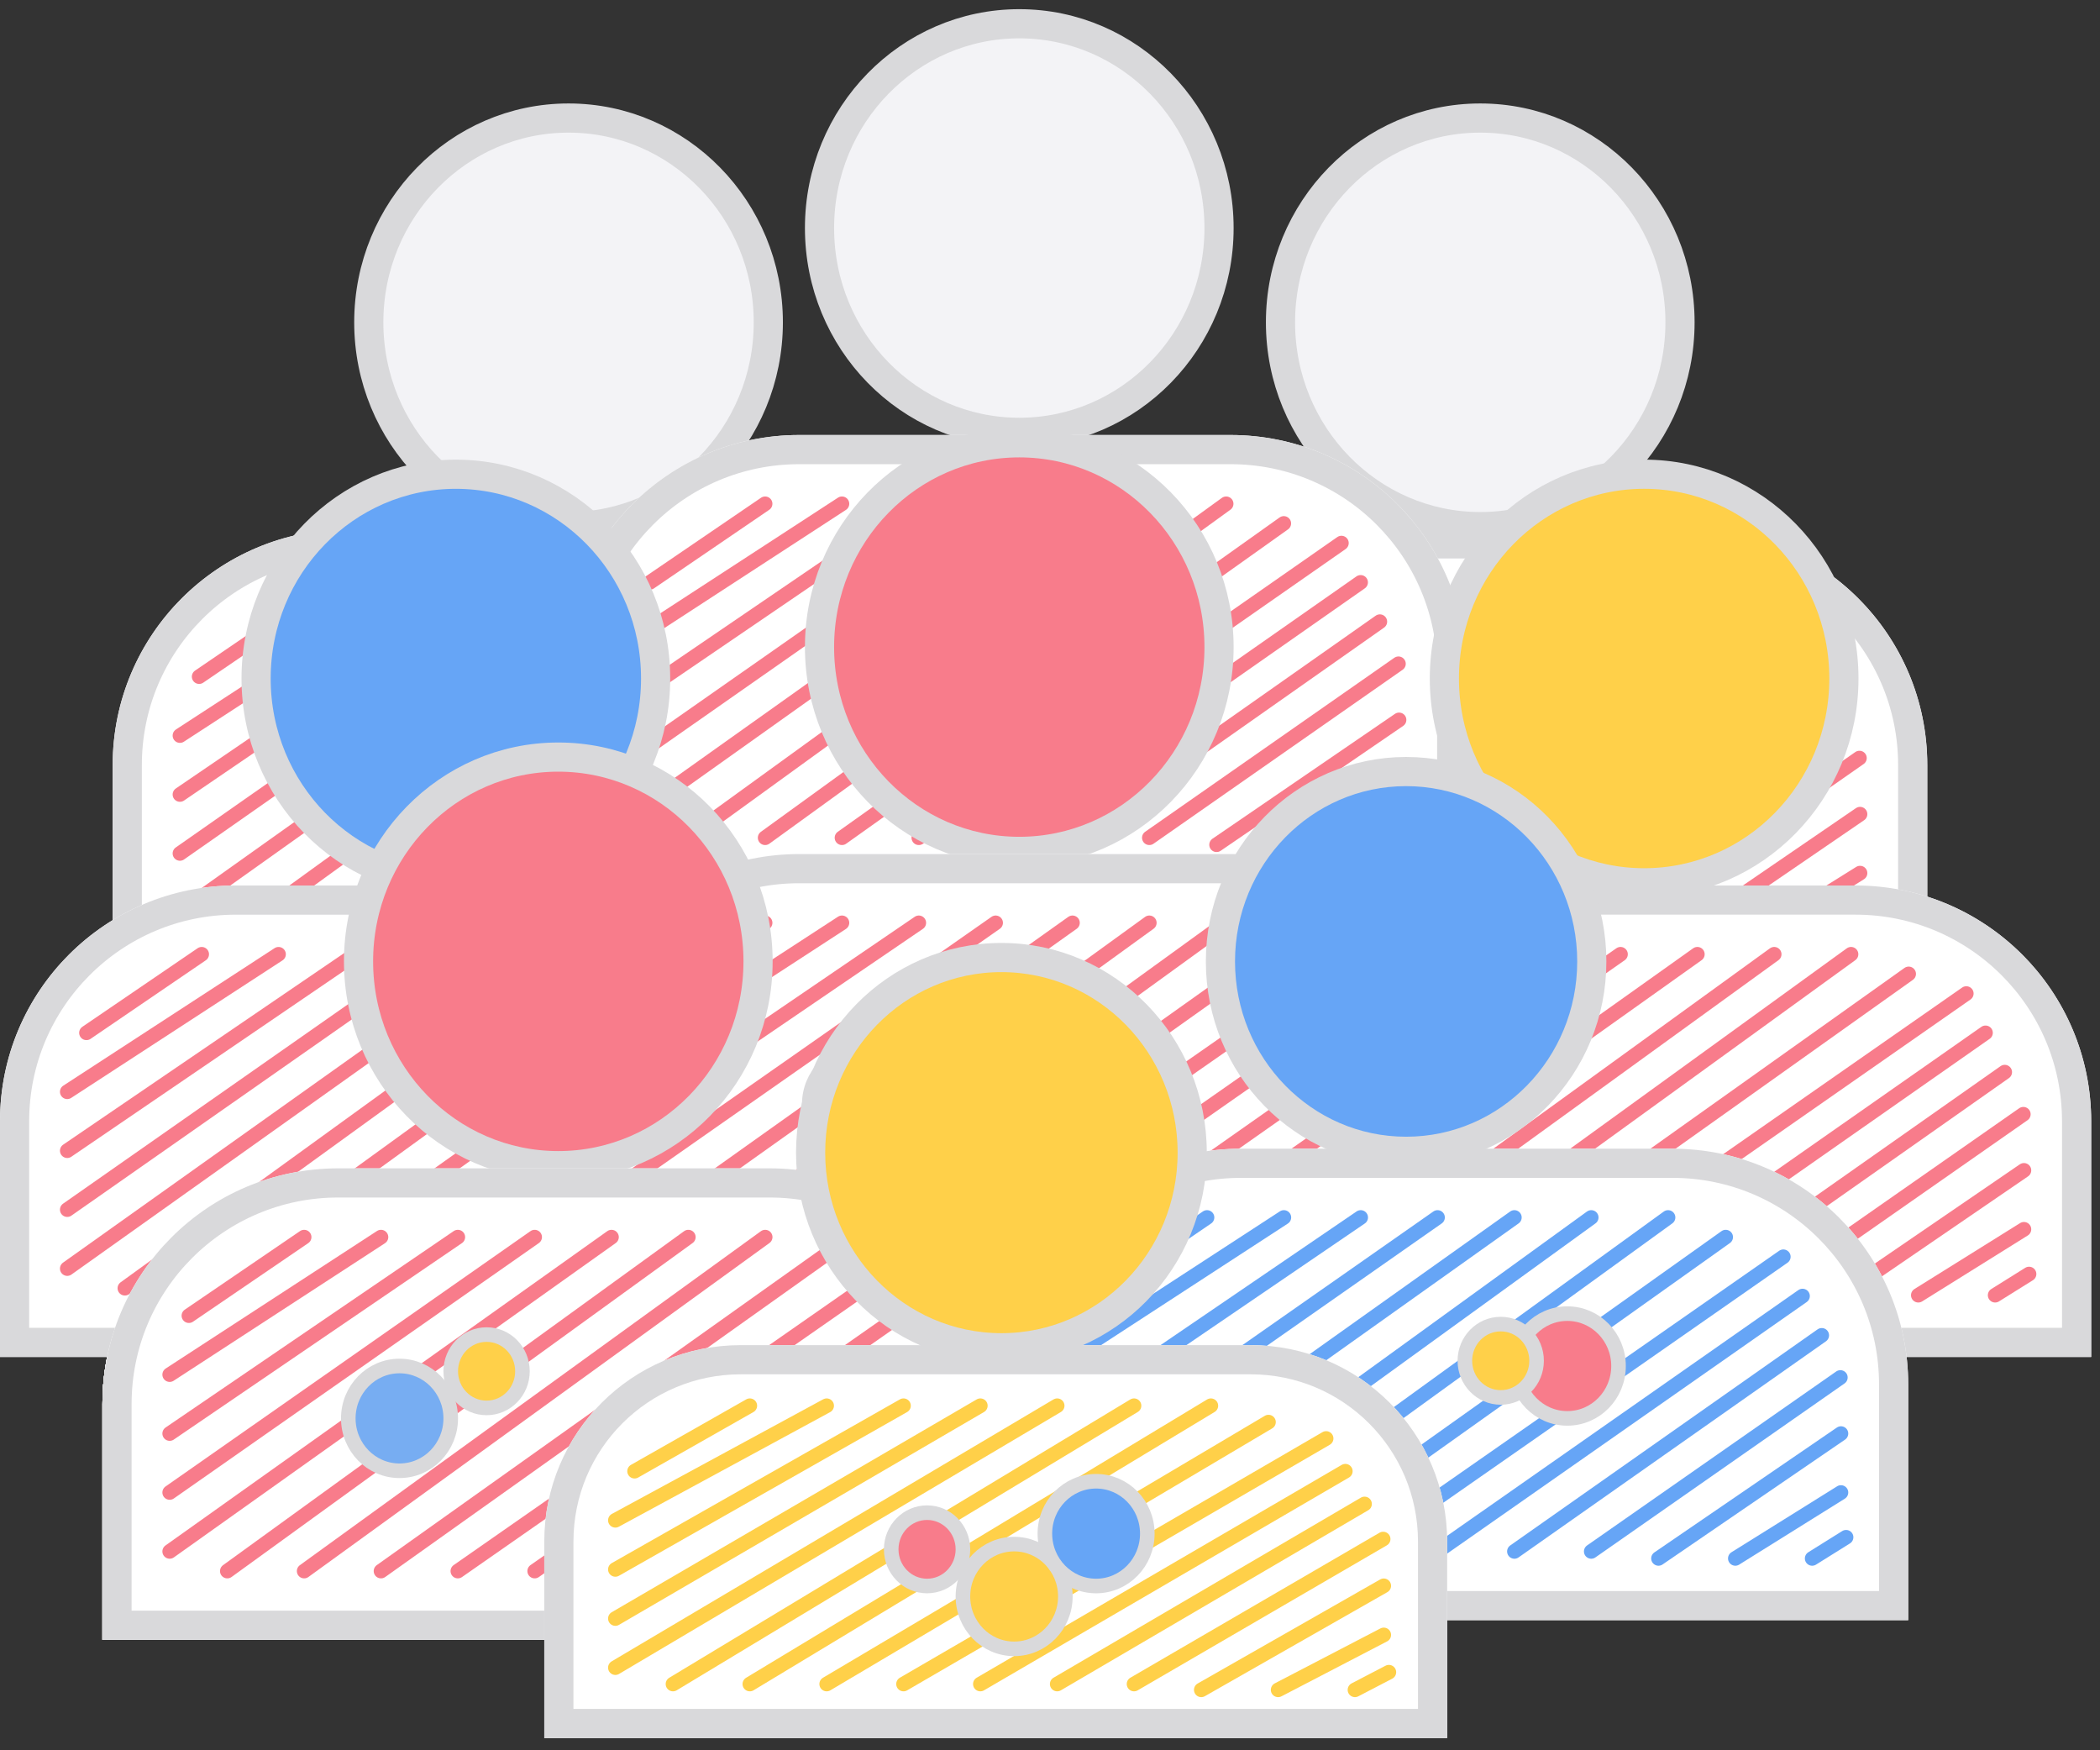 <?xml version="1.0" encoding="UTF-8"?>
<svg width="144px" height="120px" viewBox="0 0 144 120" version="1.1" xmlns="http://www.w3.org/2000/svg" xmlns:xlink="http://www.w3.org/1999/xlink">
    <rect x="0" y="0" width="144" height="120" fill="#333333" stroke="none"/>
    <!-- Generator: Sketch 43.2 (39069) - http://www.bohemiancoding.com/sketch -->
    <title>Group 2</title>
    <desc>Created with Sketch.</desc>
    <defs>
        <path d="M0,16.163 C0,7.236 7.238,0 16.166,0 L45.747,0 C54.675,0 61.912,7.235 61.912,16.163 L61.912,32.326 L0,32.326 L0,16.163 Z" id="path-1"></path>
        <path d="M0,16.163 C0,7.236 7.238,0 16.166,0 L45.747,0 C54.675,0 61.912,7.235 61.912,16.163 L61.912,32.326 L0,32.326 L0,16.163 Z" id="path-2"></path>
        <path d="M0,16.163 C0,7.236 7.238,0 16.166,0 L45.747,0 C54.675,0 61.912,7.235 61.912,16.163 L61.912,32.326 L0,32.326 L0,16.163 Z" id="path-3"></path>
        <path d="M0,16.163 C0,7.236 7.238,0 16.166,0 L45.747,0 C54.675,0 61.912,7.235 61.912,16.163 L61.912,32.326 L0,32.326 L0,16.163 Z" id="path-4"></path>
        <path d="M0,16.163 C0,7.236 7.238,0 16.166,0 L45.747,0 C54.675,0 61.912,7.235 61.912,16.163 L61.912,32.326 L0,32.326 L0,16.163 Z" id="path-5"></path>
        <path d="M0,16.163 C0,7.236 7.238,0 16.166,0 L45.747,0 C54.675,0 61.912,7.235 61.912,16.163 L61.912,32.326 L0,32.326 L0,16.163 Z" id="path-6"></path>
        <path d="M0,44.359 C0,35.432 7.238,28.196 16.166,28.196 L45.747,28.196 C54.675,28.196 61.912,35.43 61.912,44.359 L61.912,60.522 L0,60.522 L0,44.359 Z" id="path-7"></path>
        <path d="M0,44.359 C0,35.432 7.238,28.196 16.166,28.196 L45.747,28.196 C54.675,28.196 61.912,35.43 61.912,44.359 L61.912,60.522 L0,60.522 L0,44.359 Z" id="path-8"></path>
        <path d="M0,44.359 C0,35.432 7.238,28.196 16.166,28.196 L45.747,28.196 C54.675,28.196 61.912,35.43 61.912,44.359 L61.912,60.522 L0,60.522 L0,44.359 Z" id="path-9"></path>
        <path d="M0,44.359 C0,35.432 7.238,28.196 16.166,28.196 L45.747,28.196 C54.675,28.196 61.912,35.43 61.912,44.359 L61.912,60.522 L0,60.522 L0,44.359 Z" id="path-10"></path>
        <path d="M81.483,75.872 C81.483,66.946 88.721,59.709 97.649,59.709 L127.229,59.709 C136.157,59.709 143.395,66.944 143.395,75.872 L143.395,92.036 L81.483,92.036 L81.483,75.872 Z" id="path-11"></path>
        <path d="M0,44.359 C0,35.432 7.238,28.196 16.166,28.196 L45.747,28.196 C54.675,28.196 61.912,35.43 61.912,44.359 L61.912,60.522 L0,60.522 L0,44.359 Z" id="path-12"></path>
        <path d="M0,44.359 C0,35.432 7.238,28.196 16.166,28.196 L45.747,28.196 C54.675,28.196 61.912,35.43 61.912,44.359 L61.912,60.522 L0,60.522 L0,44.359 Z" id="path-13"></path>
        <path d="M0,16.163 C0,7.236 7.238,0 16.166,0 L45.747,0 C54.675,0 61.912,7.235 61.912,16.163 L61.912,32.326 L0,32.326 L0,16.163 Z" id="path-14"></path>
        <path d="M0,13.469 C0,6.03 6.021,0 13.472,0 L48.44,0 C55.88,0 61.912,6.029 61.912,13.469 L61.912,26.939 L0,26.939 L0,13.469 Z" id="path-15"></path>
    </defs>
    <g id="Page-1" stroke="none" stroke-width="1" fill="none" fill-rule="evenodd">
        <g id="Desktop-HD" transform="translate(-648, -1654)">
            <g id="Group-17" transform="translate(221, 1529)">
                <g id="Group-25">
                    <g id="Group-24" transform="translate(0, 90)">
                        <g id="Group-2" transform="translate(427, 36)">
                            <g id="Group-7" transform="translate(7.024, 79.102)">
                                <g id="Group-8">
                                    <g id="Rectangle-3">
                                        <use fill="#FFFFFF" fill-rule="evenodd" xlink:href="#path-1"></use>
                                        <path stroke="#D9D9DB" stroke-width="2" d="M60.912,31.326 L1,31.326 L1,16.163 C1,7.789 7.79,1 16.166,1 L45.747,1 C54.123,1 60.912,7.788 60.912,16.163 L60.912,31.326 Z"></path>
                                    </g>
                                </g>
                            </g>
                            <g id="Group-7" transform="translate(7.024, 79.102)">
                                <g id="Group-8">
                                    <g id="Rectangle-3">
                                        <use fill="#FFFFFF" fill-rule="evenodd" xlink:href="#path-2"></use>
                                        <path stroke="#D9D9DB" stroke-width="2" d="M60.912,31.326 L1,31.326 L1,16.163 C1,7.789 7.79,1 16.166,1 L45.747,1 C54.123,1 60.912,7.788 60.912,16.163 L60.912,31.326 Z"></path>
                                    </g>
                                </g>
                            </g>
                            <g id="Group-7" transform="translate(7.024, 79.102)">
                                <g id="Group-8">
                                    <g id="Rectangle-3">
                                        <use fill="#FFFFFF" fill-rule="evenodd" xlink:href="#path-3"></use>
                                        <path stroke="#D9D9DB" stroke-width="2" d="M60.912,31.326 L1,31.326 L1,16.163 C1,7.789 7.79,1 16.166,1 L45.747,1 C54.123,1 60.912,7.788 60.912,16.163 L60.912,31.326 Z"></path>
                                    </g>
                                </g>
                            </g>
                            <g id="Group-7" transform="translate(7.024, 79.102)">
                                <g id="Group-8">
                                    <g id="Rectangle-3">
                                        <use fill="#FFFFFF" fill-rule="evenodd" xlink:href="#path-4"></use>
                                        <path stroke="#D9D9DB" stroke-width="2" d="M60.912,31.326 L1,31.326 L1,16.163 C1,7.789 7.79,1 16.166,1 L45.747,1 C54.123,1 60.912,7.788 60.912,16.163 L60.912,31.326 Z"></path>
                                    </g>
                                </g>
                            </g>
                            <g id="Group-7" transform="translate(7.024, 79.102)">
                                <g id="Group-8">
                                    <g id="Rectangle-3">
                                        <use fill="#FFFFFF" fill-rule="evenodd" xlink:href="#path-5"></use>
                                        <path stroke="#D9D9DB" stroke-width="2" d="M60.912,31.326 L1,31.326 L1,16.163 C1,7.789 7.79,1 16.166,1 L45.747,1 C54.123,1 60.912,7.788 60.912,16.163 L60.912,31.326 Z"></path>
                                    </g>
                                </g>
                            </g>
                            <g id="Group-7" transform="translate(7.024, 79.102)">
                                <g id="Group-8">
                                    <g id="Rectangle-3">
                                        <use fill="#FFFFFF" fill-rule="evenodd" xlink:href="#path-6"></use>
                                        <path stroke="#D9D9DB" stroke-width="2" d="M60.912,31.326 L1,31.326 L1,16.163 C1,7.789 7.79,1 16.166,1 L45.747,1 C54.123,1 60.912,7.788 60.912,16.163 L60.912,31.326 Z"></path>
                                    </g>
                                </g>
                            </g>
                            <path d="M74.864,87.857 L82.768,82.469" id="Path-9" stroke="#66A5F6" stroke-linecap="round" stroke-linejoin="round"></path>
                            <path d="M73.547,91.898 L88.037,82.469" id="Path-9" stroke="#66A5F6" stroke-linecap="round" stroke-linejoin="round"></path>
                            <path d="M73.547,95.939 L93.306,82.469" id="Path-9" stroke="#66A5F6" stroke-linecap="round" stroke-linejoin="round"></path>
                            <path d="M73.547,99.979 L98.575,82.469" id="Path-9" stroke="#66A5F6" stroke-linecap="round" stroke-linejoin="round"></path>
                            <path d="M73.547,104.02 L103.844,82.469" id="Path-9" stroke="#66A5F6" stroke-linecap="round" stroke-linejoin="round"></path>
                            <path d="M77.499,105.367 L109.114,82.469" id="Path-9" stroke="#66A5F6" stroke-linecap="round" stroke-linejoin="round"></path>
                            <path d="M82.768,105.367 L114.383,82.469" id="Path-9" stroke="#66A5F6" stroke-linecap="round" stroke-linejoin="round"></path>
                            <path d="M88.037,105.367 L118.334,83.816" id="Path-9" stroke="#66A5F6" stroke-linecap="round" stroke-linejoin="round"></path>
                            <path d="M93.306,105.367 L122.286,85.163" id="Path-9" stroke="#66A5F6" stroke-linecap="round" stroke-linejoin="round"></path>
                            <path d="M98.575,105.367 L123.604,87.857" id="Path-9" stroke="#66A5F6" stroke-linecap="round" stroke-linejoin="round"></path>
                            <path d="M103.844,105.367 L124.921,90.551" id="Path-9" stroke="#66A5F6" stroke-linecap="round" stroke-linejoin="round"></path>
                            <path d="M109.114,105.367 L126.197,93.438" id="Path-9" stroke="#66A5F6" stroke-linecap="round" stroke-linejoin="round"></path>
                            <path d="M113.724,105.847 L126.238,97.285" id="Path-9" stroke="#66A5F6" stroke-linecap="round" stroke-linejoin="round"></path>
                            <path d="M118.993,105.847 L126.238,101.326" id="Path-9" stroke="#66A5F6" stroke-linecap="round" stroke-linejoin="round"></path>
                            <path d="M124.262,105.847 L126.589,104.394" id="Path-9" stroke="#66A5F6" stroke-linecap="round" stroke-linejoin="round"></path>
                            <g id="Group-36" transform="translate(70.244, 6.464)">
                                <g id="Group-7" transform="translate(0, 0.629)">
                                    <g id="Group-8">
                                        <g id="Group-35">
                                            <ellipse id="Oval-3" stroke="#D9D9DB" stroke-width="2" fill="#F3F3F6" cx="31.259" cy="14.006" rx="13.698" ry="14.006"></ellipse>
                                            <g id="Rectangle-3">
                                                <use fill="#FFFFFF" fill-rule="evenodd" xlink:href="#path-7"></use>
                                                <path stroke="#D9D9DB" stroke-width="2" d="M60.912,59.522 L1,59.522 L1,44.359 C1,35.985 7.79,29.196 16.166,29.196 L45.747,29.196 C54.123,29.196 60.912,35.983 60.912,44.359 L60.912,59.522 Z"></path>
                                            </g>
                                        </g>
                                    </g>
                                </g>
                                <g id="Group-9" transform="translate(3.952, 32.771)" stroke="#F87C8B" stroke-linecap="round" stroke-linejoin="round">
                                    <path d="M1.976,6.156 L9.88,0.768" id="Path-9"></path>
                                    <g id="Group-12">
                                        <path d="M0.659,10.197 L15.149,0.768" id="Path-9"></path>
                                        <path d="M0.659,14.237 L20.418,0.768" id="Path-9"></path>
                                        <path d="M0.659,18.278 L25.687,0.768" id="Path-9"></path>
                                        <path d="M0.659,22.319 L30.956,0.768" id="Path-9"></path>
                                        <path d="M4.61,23.666 L36.225,0.768" id="Path-9"></path>
                                        <path d="M9.88,23.666 L41.494,0.768" id="Path-9"></path>
                                        <path d="M15.149,23.666 L45.446,2.115" id="Path-9"></path>
                                        <path d="M20.418,23.666 L49.398,3.462" id="Path-9"></path>
                                        <path d="M25.687,23.666 L50.715,6.156" id="Path-9"></path>
                                        <path d="M30.956,23.666 L52.033,8.85" id="Path-9"></path>
                                        <path d="M36.225,23.666 L53.309,11.737" id="Path-9"></path>
                                        <path d="M40.836,24.146 L53.35,15.584" id="Path-9"></path>
                                        <path d="M46.105,24.146 L53.35,19.625" id="Path-9"></path>
                                        <path d="M51.374,24.146 L53.701,22.692" id="Path-9"></path>
                                    </g>
                                </g>
                            </g>
                            <g id="Group-36" transform="translate(7.727, 6.464)">
                                <g id="Group-7" transform="translate(0, 0.629)">
                                    <g id="Group-8">
                                        <g id="Group-35">
                                            <ellipse id="Oval-3" stroke="#D9D9DB" stroke-width="2" fill="#F3F3F6" cx="31.259" cy="14.006" rx="13.698" ry="14.006"></ellipse>
                                            <g id="Rectangle-3">
                                                <use fill="#FFFFFF" fill-rule="evenodd" xlink:href="#path-8"></use>
                                                <path stroke="#D9D9DB" stroke-width="2" d="M60.912,59.522 L1,59.522 L1,44.359 C1,35.985 7.79,29.196 16.166,29.196 L45.747,29.196 C54.123,29.196 60.912,35.983 60.912,44.359 L60.912,59.522 Z"></path>
                                            </g>
                                        </g>
                                    </g>
                                </g>
                                <g id="Group-9" transform="translate(3.952, 32.771)" stroke="#F87C8B" stroke-linecap="round" stroke-linejoin="round">
                                    <path d="M1.976,6.156 L9.88,0.768" id="Path-9"></path>
                                    <g id="Group-12">
                                        <path d="M0.659,10.197 L15.149,0.768" id="Path-9"></path>
                                        <path d="M0.659,14.237 L20.418,0.768" id="Path-9"></path>
                                        <path d="M0.659,18.278 L25.687,0.768" id="Path-9"></path>
                                        <path d="M0.659,22.319 L30.956,0.768" id="Path-9"></path>
                                        <path d="M4.61,23.666 L36.225,0.768" id="Path-9"></path>
                                        <path d="M9.88,23.666 L41.494,0.768" id="Path-9"></path>
                                        <path d="M15.149,23.666 L45.446,2.115" id="Path-9"></path>
                                        <path d="M20.418,23.666 L49.398,3.462" id="Path-9"></path>
                                        <path d="M25.687,23.666 L50.715,6.156" id="Path-9"></path>
                                        <path d="M30.956,23.666 L52.033,8.85" id="Path-9"></path>
                                        <path d="M36.225,23.666 L53.309,11.737" id="Path-9"></path>
                                        <path d="M40.836,24.146 L53.35,15.584" id="Path-9"></path>
                                        <path d="M46.105,24.146 L53.35,19.625" id="Path-9"></path>
                                        <path d="M51.374,24.146 L53.701,22.692" id="Path-9"></path>
                                    </g>
                                </g>
                            </g>
                            <g id="Group-36" transform="translate(38.634, 0)">
                                <g id="Group-7" transform="translate(0, 0.629)">
                                    <g id="Group-8">
                                        <g id="Group-35">
                                            <ellipse id="Oval-3" stroke="#D9D9DB" stroke-width="2" fill="#F3F3F6" cx="31.259" cy="14.006" rx="13.698" ry="14.006"></ellipse>
                                            <g id="Rectangle-3">
                                                <use fill="#FFFFFF" fill-rule="evenodd" xlink:href="#path-9"></use>
                                                <path stroke="#D9D9DB" stroke-width="2" d="M60.912,59.522 L1,59.522 L1,44.359 C1,35.985 7.79,29.196 16.166,29.196 L45.747,29.196 C54.123,29.196 60.912,35.983 60.912,44.359 L60.912,59.522 Z"></path>
                                            </g>
                                        </g>
                                    </g>
                                </g>
                                <g id="Group-9" transform="translate(3.952, 32.771)" stroke="#F87C8B" stroke-linecap="round" stroke-linejoin="round">
                                    <path d="M1.976,6.156 L9.88,0.768" id="Path-9"></path>
                                    <g id="Group-12">
                                        <path d="M0.659,10.197 L15.149,0.768" id="Path-9"></path>
                                        <path d="M0.659,14.237 L20.418,0.768" id="Path-9"></path>
                                        <path d="M0.659,18.278 L25.687,0.768" id="Path-9"></path>
                                        <path d="M0.659,22.319 L30.956,0.768" id="Path-9"></path>
                                        <path d="M4.61,23.666 L36.225,0.768" id="Path-9"></path>
                                        <path d="M9.88,23.666 L41.494,0.768" id="Path-9"></path>
                                        <path d="M15.149,23.666 L45.446,2.115" id="Path-9"></path>
                                        <path d="M20.418,23.666 L49.398,3.462" id="Path-9"></path>
                                        <path d="M25.687,23.666 L50.715,6.156" id="Path-9"></path>
                                        <path d="M30.956,23.666 L52.033,8.85" id="Path-9"></path>
                                        <path d="M36.225,23.666 L53.309,11.737" id="Path-9"></path>
                                        <path d="M40.836,24.146 L53.35,15.584" id="Path-9"></path>
                                        <path d="M46.105,24.146 L53.35,19.625" id="Path-9"></path>
                                        <path d="M51.374,24.146 L53.701,22.692" id="Path-9"></path>
                                    </g>
                                </g>
                            </g>
                            <g id="Group-36" transform="translate(0, 30.885)">
                                <g id="Group-7" transform="translate(0, 0.629)">
                                    <g id="Group-8">
                                        <g id="Group-35">
                                            <ellipse id="Oval-3" stroke="#D9D9DB" stroke-width="2" fill="#66A5F6" cx="31.259" cy="14.006" rx="13.698" ry="14.006"></ellipse>
                                            <g id="Rectangle-3">
                                                <use fill="#FFFFFF" fill-rule="evenodd" xlink:href="#path-10"></use>
                                                <path stroke="#D9D9DB" stroke-width="2" d="M60.912,59.522 L1,59.522 L1,44.359 C1,35.985 7.79,29.196 16.166,29.196 L45.747,29.196 C54.123,29.196 60.912,35.983 60.912,44.359 L60.912,59.522 Z"></path>
                                            </g>
                                        </g>
                                    </g>
                                </g>
                                <g id="Group-9" transform="translate(3.952, 32.771)" stroke="#F87C8B" stroke-linecap="round" stroke-linejoin="round">
                                    <path d="M1.976,6.156 L9.88,0.768" id="Path-9"></path>
                                    <g id="Group-12">
                                        <path d="M0.659,10.197 L15.149,0.768" id="Path-9"></path>
                                        <path d="M0.659,14.237 L20.418,0.768" id="Path-9"></path>
                                        <path d="M0.659,18.278 L25.687,0.768" id="Path-9"></path>
                                        <path d="M0.659,22.319 L30.956,0.768" id="Path-9"></path>
                                        <path d="M4.61,23.666 L36.225,0.768" id="Path-9"></path>
                                        <path d="M9.88,23.666 L41.494,0.768" id="Path-9"></path>
                                        <path d="M15.149,23.666 L45.446,2.115" id="Path-9"></path>
                                        <path d="M20.418,23.666 L49.398,3.462" id="Path-9"></path>
                                        <path d="M25.687,23.666 L50.715,6.156" id="Path-9"></path>
                                        <path d="M30.956,23.666 L52.033,8.85" id="Path-9"></path>
                                        <path d="M36.225,23.666 L53.309,11.737" id="Path-9"></path>
                                        <path d="M40.836,24.146 L53.35,15.584" id="Path-9"></path>
                                        <path d="M46.105,24.146 L53.35,19.625" id="Path-9"></path>
                                        <path d="M51.374,24.146 L53.701,22.692" id="Path-9"></path>
                                    </g>
                                </g>
                            </g>
                            <ellipse id="Oval-3" stroke="#D9D9DB" stroke-width="2" fill="#FFD049" cx="112.741" cy="45.519" rx="13.698" ry="14.006"></ellipse>
                            <g id="Rectangle-3">
                                <use fill="#FFFFFF" fill-rule="evenodd" xlink:href="#path-11"></use>
                                <path stroke="#D9D9DB" stroke-width="2" d="M142.395,91.036 L82.483,91.036 L82.483,75.872 C82.483,67.498 89.273,60.709 97.649,60.709 L127.229,60.709 C135.606,60.709 142.395,67.497 142.395,75.872 L142.395,91.036 Z"></path>
                            </g>
                            <g id="Group-9" transform="translate(85.435, 63.655)" stroke="#F87C8B" stroke-linecap="round" stroke-linejoin="round">
                                <path d="M1.976,6.156 L9.88,0.768" id="Path-9"></path>
                                <g id="Group-12">
                                    <path d="M0.659,10.197 L15.149,0.768" id="Path-9"></path>
                                    <path d="M0.659,14.237 L20.418,0.768" id="Path-9"></path>
                                    <path d="M0.659,18.278 L25.687,0.768" id="Path-9"></path>
                                    <path d="M0.659,22.319 L30.956,0.768" id="Path-9"></path>
                                    <path d="M4.61,23.666 L36.225,0.768" id="Path-9"></path>
                                    <path d="M9.88,23.666 L41.494,0.768" id="Path-9"></path>
                                    <path d="M15.149,23.666 L45.446,2.115" id="Path-9"></path>
                                    <path d="M20.418,23.666 L49.398,3.462" id="Path-9"></path>
                                    <path d="M25.687,23.666 L50.715,6.156" id="Path-9"></path>
                                    <path d="M30.956,23.666 L52.033,8.85" id="Path-9"></path>
                                    <path d="M36.225,23.666 L53.309,11.737" id="Path-9"></path>
                                    <path d="M40.836,24.146 L53.35,15.584" id="Path-9"></path>
                                    <path d="M46.105,24.146 L53.35,19.625" id="Path-9"></path>
                                    <path d="M51.374,24.146 L53.701,22.692" id="Path-9"></path>
                                </g>
                            </g>
                            <g id="Group-13" transform="translate(38.634, 28.73)">
                                <g id="Group-36">
                                    <g id="Group-7" transform="translate(0, 0.629)">
                                        <g id="Group-8">
                                            <g id="Group-35">
                                                <ellipse id="Oval-3" stroke="#D9D9DB" stroke-width="2" fill="#F87C8B" cx="31.259" cy="14.006" rx="13.698" ry="14.006"></ellipse>
                                                <g id="Rectangle-3">
                                                    <use fill="#FFFFFF" fill-rule="evenodd" xlink:href="#path-12"></use>
                                                    <path stroke="#D9D9DB" stroke-width="2" d="M60.912,59.522 L1,59.522 L1,44.359 C1,35.985 7.79,29.196 16.166,29.196 L45.747,29.196 C54.123,29.196 60.912,35.983 60.912,44.359 L60.912,59.522 Z"></path>
                                                </g>
                                            </g>
                                        </g>
                                    </g>
                                    <g id="Group-9" transform="translate(3.952, 32.771)" stroke="#F87C8B" stroke-linecap="round" stroke-linejoin="round">
                                        <path d="M1.976,6.156 L9.88,0.768" id="Path-9"></path>
                                        <g id="Group-12">
                                            <path d="M0.659,10.197 L15.149,0.768" id="Path-9"></path>
                                            <path d="M0.659,14.237 L20.418,0.768" id="Path-9"></path>
                                            <path d="M0.659,18.278 L25.687,0.768" id="Path-9"></path>
                                            <path d="M0.659,22.319 L30.956,0.768" id="Path-9"></path>
                                            <path d="M4.61,23.666 L36.225,0.768" id="Path-9"></path>
                                            <path d="M9.88,23.666 L41.494,0.768" id="Path-9"></path>
                                            <path d="M15.149,23.666 L45.446,2.115" id="Path-9"></path>
                                            <path d="M20.418,23.666 L49.398,3.462" id="Path-9"></path>
                                            <path d="M25.687,23.666 L50.715,6.156" id="Path-9"></path>
                                            <path d="M30.956,23.666 L52.033,8.85" id="Path-9"></path>
                                            <path d="M36.225,23.666 L53.309,11.737" id="Path-9"></path>
                                            <path d="M40.836,24.146 L53.35,15.584" id="Path-9"></path>
                                            <path d="M46.105,24.146 L53.35,19.625" id="Path-9"></path>
                                            <path d="M51.374,24.146 L53.701,22.692" id="Path-9"></path>
                                        </g>
                                    </g>
                                </g>
                                <ellipse id="Oval-4" stroke="#D9D9DB" fill="#77ADF2" cx="20.371" cy="45.968" rx="3.512" ry="3.591"></ellipse>
                                <ellipse id="Oval-4" stroke="#D9D9DB" fill="#FFD049" cx="26.341" cy="42.736" rx="2.459" ry="2.514"></ellipse>
                            </g>
                            <g id="Group-36" transform="translate(7.024, 50.277)">
                                <g id="Group-7" transform="translate(0, 0.629)">
                                    <g id="Group-8">
                                        <g id="Group-35">
                                            <ellipse id="Oval-3" stroke="#D9D9DB" stroke-width="2" fill="#F87C8B" cx="31.259" cy="14.006" rx="13.698" ry="14.006"></ellipse>
                                            <g id="Rectangle-3">
                                                <use fill="#FFFFFF" fill-rule="evenodd" xlink:href="#path-13"></use>
                                                <path stroke="#D9D9DB" stroke-width="2" d="M60.912,59.522 L1,59.522 L1,44.359 C1,35.985 7.79,29.196 16.166,29.196 L45.747,29.196 C54.123,29.196 60.912,35.983 60.912,44.359 L60.912,59.522 Z"></path>
                                            </g>
                                        </g>
                                    </g>
                                </g>
                                <g id="Group-9" transform="translate(3.952, 32.771)" stroke="#F87C8B" stroke-linecap="round" stroke-linejoin="round">
                                    <path d="M1.976,6.156 L9.88,0.768" id="Path-9"></path>
                                    <g id="Group-12">
                                        <path d="M0.659,10.197 L15.149,0.768" id="Path-9"></path>
                                        <path d="M0.659,14.237 L20.418,0.768" id="Path-9"></path>
                                        <path d="M0.659,18.278 L25.687,0.768" id="Path-9"></path>
                                        <path d="M0.659,22.319 L30.956,0.768" id="Path-9"></path>
                                        <path d="M4.61,23.666 L36.225,0.768" id="Path-9"></path>
                                        <path d="M9.88,23.666 L41.494,0.768" id="Path-9"></path>
                                        <path d="M15.149,23.666 L45.446,2.115" id="Path-9"></path>
                                        <path d="M20.418,23.666 L49.398,3.462" id="Path-9"></path>
                                        <path d="M25.687,23.666 L50.715,6.156" id="Path-9"></path>
                                        <path d="M30.956,23.666 L52.033,8.85" id="Path-9"></path>
                                        <path d="M36.225,23.666 L53.309,11.737" id="Path-9"></path>
                                        <path d="M40.836,24.146 L53.35,15.584" id="Path-9"></path>
                                        <path d="M46.105,24.146 L53.35,19.625" id="Path-9"></path>
                                        <path d="M51.374,24.146 L53.701,22.692" id="Path-9"></path>
                                    </g>
                                </g>
                            </g>
                            <ellipse id="Oval-4" stroke="#D9D9DB" fill="#77ADF2" cx="27.395" cy="96.245" rx="3.512" ry="3.591"></ellipse>
                            <ellipse id="Oval-4" stroke="#D9D9DB" fill="#FFD049" cx="33.366" cy="93.013" rx="2.459" ry="2.514"></ellipse>
                            <g id="Group-15" transform="translate(68.839, 51.714)">
                                <g id="Group-7" transform="translate(0.097, 0.184)">
                                    <g id="Group-39">
                                        <g id="Group-38" transform="translate(0, 25.857)">
                                            <g id="Rectangle-3">
                                                <use fill="#FFFFFF" fill-rule="evenodd" xlink:href="#path-14"></use>
                                                <path stroke="#D9D9DB" stroke-width="2" d="M60.912,31.326 L1,31.326 L1,16.163 C1,7.789 7.79,1 16.166,1 L45.747,1 C54.123,1 60.912,7.788 60.912,16.163 L60.912,31.326 Z"></path>
                                            </g>
                                            <g id="Group-9" transform="translate(3.952, 4.041)" stroke="#66A5F6" stroke-linecap="round" stroke-linejoin="round">
                                                <path d="M1.976,6.061 L9.88,0.673" id="Path-9"></path>
                                                <path d="M0.659,10.102 L15.149,0.673" id="Path-9"></path>
                                                <path d="M0.659,14.143 L20.418,0.673" id="Path-9"></path>
                                                <path d="M0.659,18.184 L25.687,0.673" id="Path-9"></path>
                                                <path d="M0.659,22.224 L30.956,0.673" id="Path-9"></path>
                                                <path d="M4.61,23.571 L36.225,0.673" id="Path-9"></path>
                                                <path d="M9.88,23.571 L41.494,0.673" id="Path-9"></path>
                                                <path d="M15.149,23.571 L45.446,2.02" id="Path-9"></path>
                                                <path d="M20.418,23.571 L49.398,3.367" id="Path-9"></path>
                                                <path d="M25.687,23.571 L50.715,6.061" id="Path-9"></path>
                                                <path d="M30.956,23.571 L52.033,8.755" id="Path-9"></path>
                                                <path d="M36.225,23.571 L53.309,11.643" id="Path-9"></path>
                                                <path d="M40.836,24.051 L53.35,15.49" id="Path-9"></path>
                                                <path d="M46.105,24.051 L53.35,19.53" id="Path-9"></path>
                                                <path d="M51.374,24.051 L53.701,22.598" id="Path-9"></path>
                                            </g>
                                        </g>
                                        <ellipse id="Oval-3" stroke="#D9D9DB" stroke-width="2" fill="#66A5F6" cx="27.483" cy="13.018" rx="12.732" ry="13.018"></ellipse>
                                    </g>
                                </g>
                                <ellipse id="Oval-4" stroke="#D9D9DB" fill="#F87C8B" cx="38.634" cy="40.94" rx="3.512" ry="3.591"></ellipse>
                                <ellipse id="Oval-4" stroke="#D9D9DB" fill="#FFD049" cx="34.068" cy="40.581" rx="2.459" ry="2.514"></ellipse>
                            </g>
                            <g id="Group-14" transform="translate(37.229, 64.642)">
                                <g id="Group-10" transform="translate(0.093, 0.007)">
                                    <g id="Group-37">
                                        <g id="Group-7" transform="translate(0, 26.575)">
                                            <g id="Group-11">
                                                <g id="Rectangle-3">
                                                    <use fill="#FFFFFF" fill-rule="evenodd" xlink:href="#path-15"></use>
                                                    <path stroke="#D9D9DB" stroke-width="2" d="M60.912,25.939 L1,25.939 L1,13.469 C1,6.579 6.577,1 13.472,1 L48.44,1 C55.329,1 60.912,6.582 60.912,13.469 L60.912,25.939 Z"></path>
                                                </g>
                                                <g id="Group-9" transform="translate(4.215, 3.591)" stroke="#FFD049" stroke-linecap="round" stroke-linejoin="round">
                                                    <path d="M1.976,5.051 L9.88,0.561" id="Path-9"></path>
                                                    <path d="M0.659,8.418 L15.149,0.561" id="Path-9"></path>
                                                    <path d="M0.659,11.786 L20.418,0.561" id="Path-9"></path>
                                                    <path d="M0.659,15.153 L25.687,0.561" id="Path-9"></path>
                                                    <path d="M0.659,18.52 L30.956,0.561" id="Path-9"></path>
                                                    <path d="M4.61,19.643 L36.225,0.561" id="Path-9"></path>
                                                    <path d="M9.88,19.643 L41.494,0.561" id="Path-9"></path>
                                                    <path d="M15.149,19.643 L45.446,1.684" id="Path-9"></path>
                                                    <path d="M20.418,19.643 L49.398,2.806" id="Path-9"></path>
                                                    <path d="M25.687,19.643 L50.715,5.051" id="Path-9"></path>
                                                    <path d="M30.956,19.643 L52.033,7.296" id="Path-9"></path>
                                                    <path d="M36.225,19.643 L53.309,9.702" id="Path-9"></path>
                                                    <path d="M40.836,20.042 L53.35,12.908" id="Path-9"></path>
                                                    <path d="M46.105,20.042 L53.35,16.275" id="Path-9"></path>
                                                    <path d="M51.374,20.042 L53.701,18.831" id="Path-9"></path>
                                                </g>
                                            </g>
                                        </g>
                                        <ellipse id="Oval-3" stroke="#D9D9DB" stroke-width="2" fill="#FFD049" cx="31.346" cy="13.377" rx="13.083" ry="13.377"></ellipse>
                                    </g>
                                </g>
                                <ellipse id="Oval-4" stroke="#D9D9DB" fill="#F87C8B" cx="26.341" cy="40.581" rx="2.459" ry="2.514"></ellipse>
                                <ellipse id="Oval-4" stroke="#D9D9DB" fill="#FFD049" cx="32.312" cy="43.813" rx="3.512" ry="3.591"></ellipse>
                                <ellipse id="Oval-4" stroke="#D9D9DB" fill="#66A5F6" cx="37.932" cy="39.504" rx="3.512" ry="3.591"></ellipse>
                            </g>
                        </g>
                    </g>
                </g>
            </g>
        </g>
    </g>
</svg>